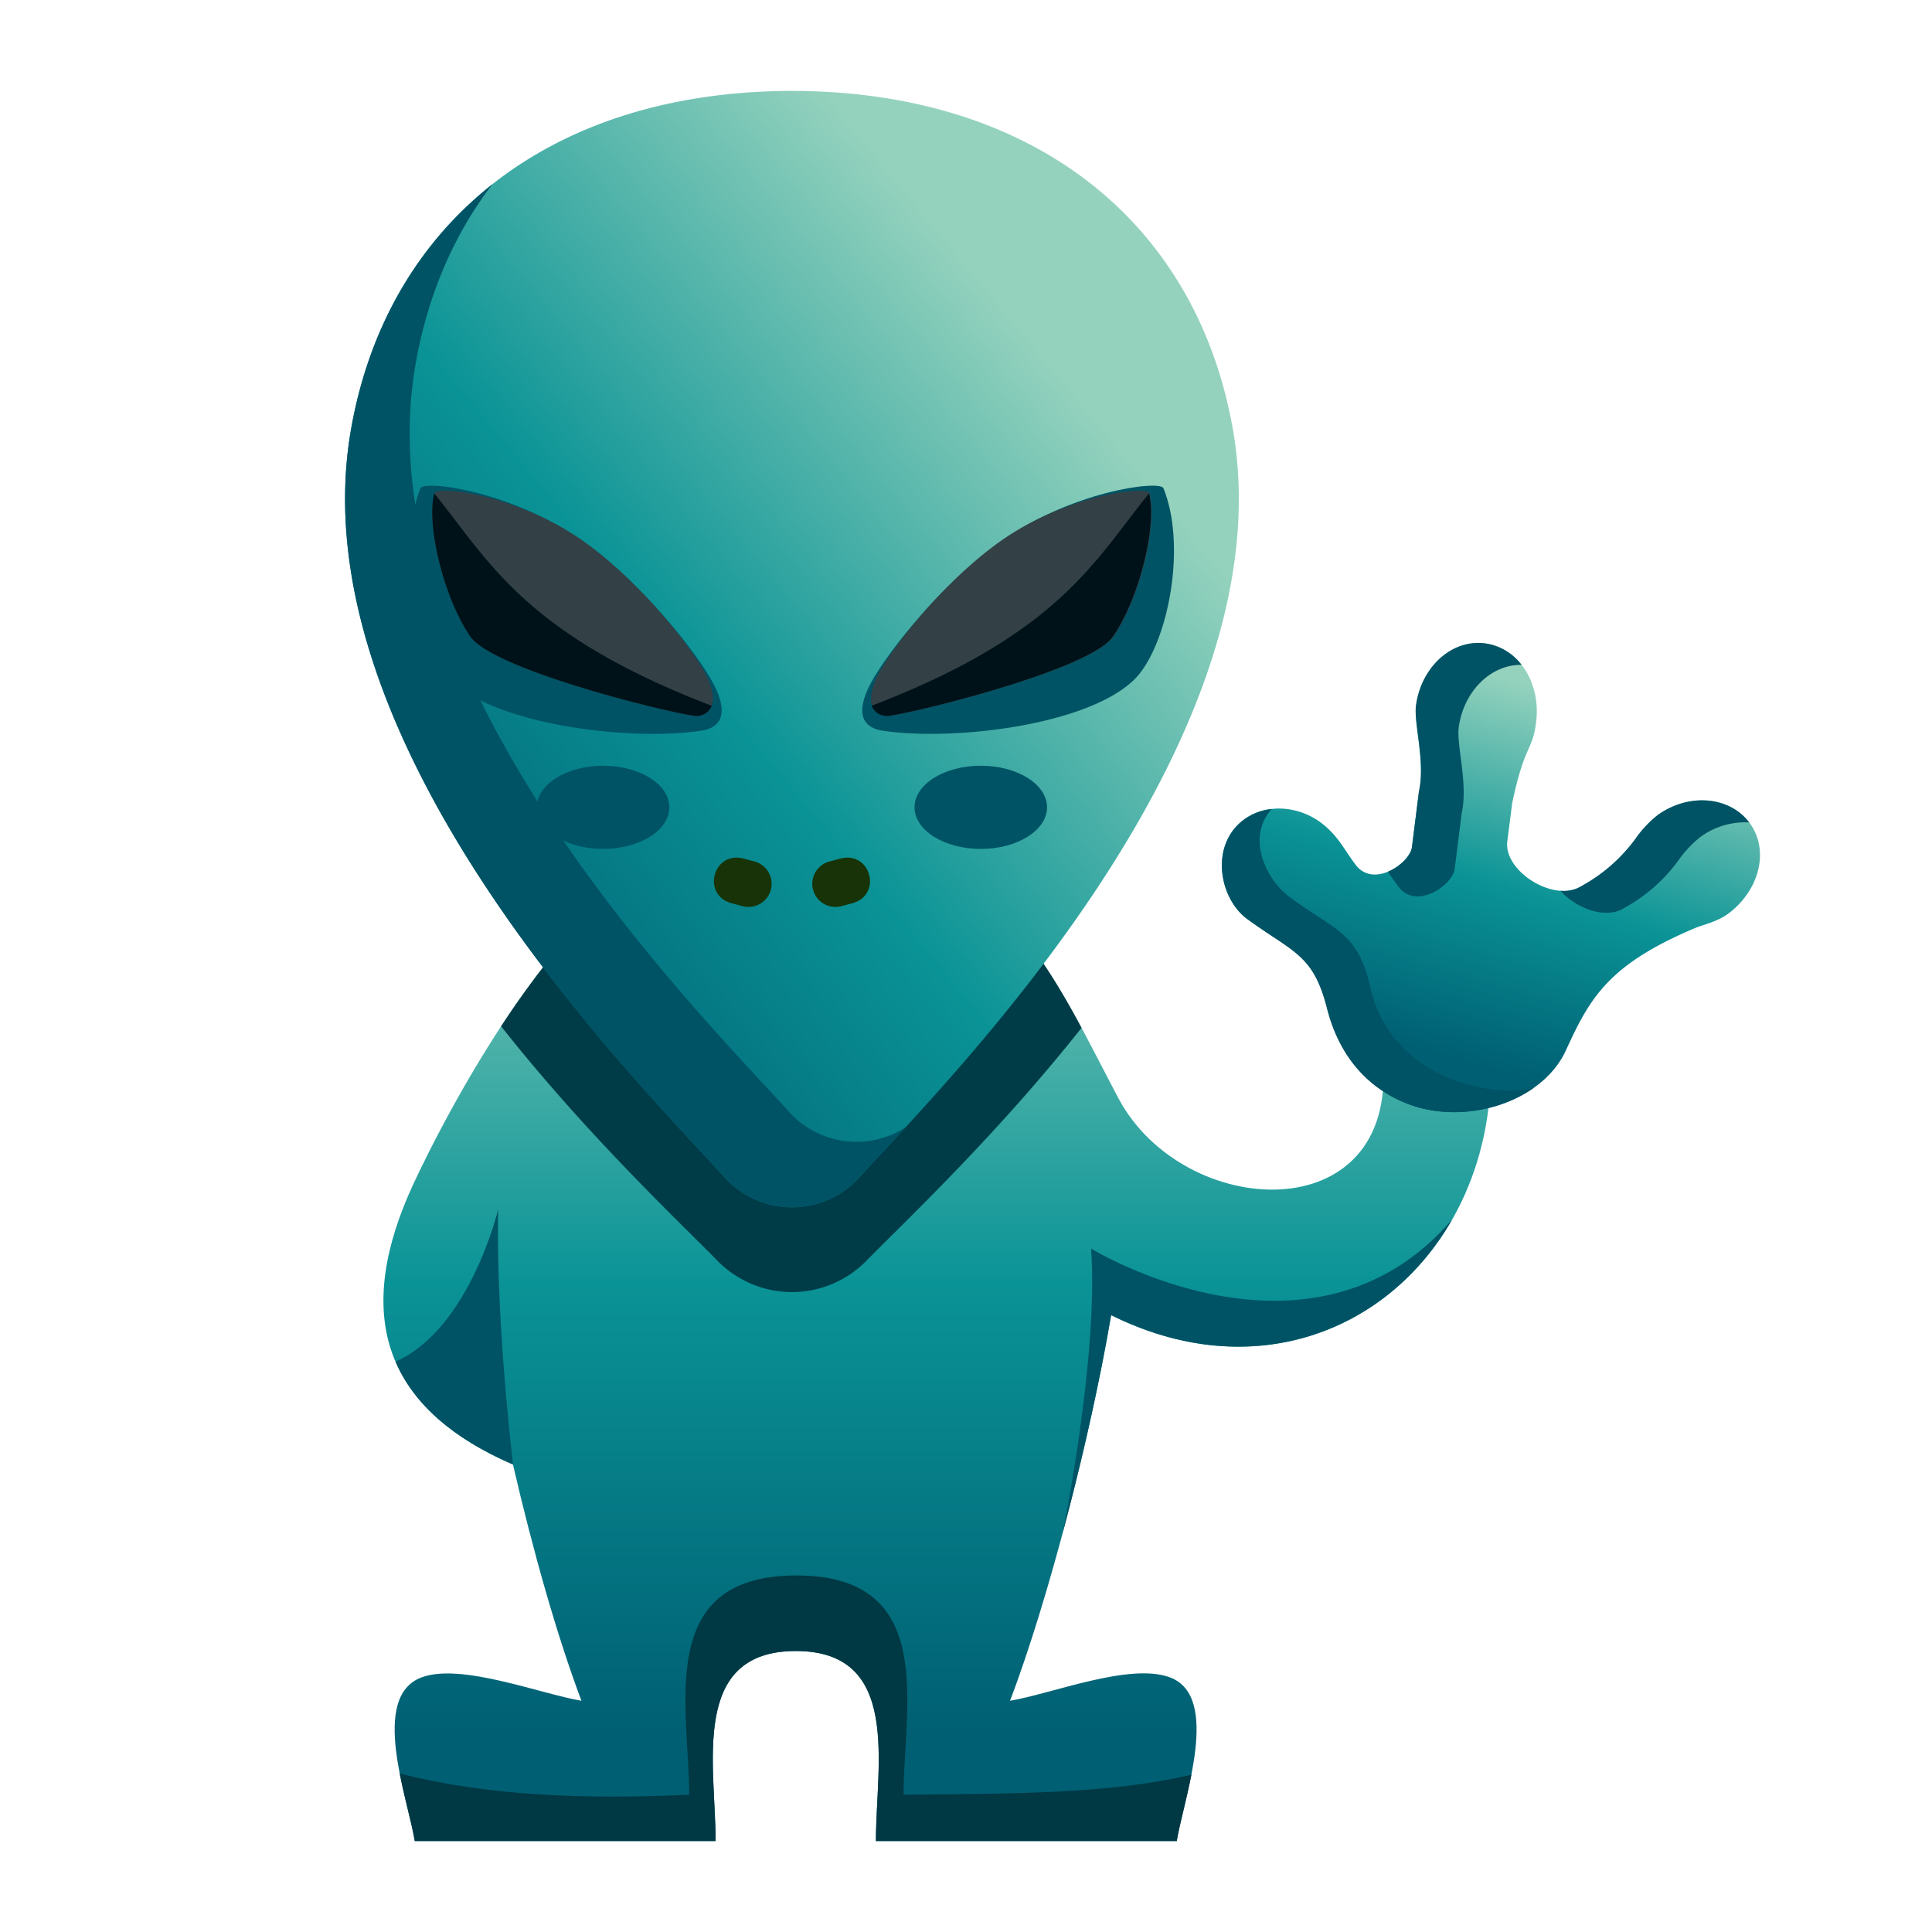<svg xmlns="http://www.w3.org/2000/svg" version="1.1" xmlns:xlink="http://www.w3.org/1999/xlink" xmlns:svgjs="http://svgjs.com/svgjs" width="512" height="512" x="0" y="0" viewBox="0 0 500 500" style="enable-background:new 0 0 512 512" xml:space="preserve" classname=""><g><linearGradient xmlns="http://www.w3.org/2000/svg" id="linear-gradient" gradientUnits="userSpaceOnUse" x1="242.535" x2="242.535" y1="448.835" y2="199.396"><stop offset="0" stop-color="#005f73"></stop><stop offset=".468" stop-color="#0a9396"></stop><stop offset="1" stop-color="#94d2bd"></stop></linearGradient><linearGradient xmlns="http://www.w3.org/2000/svg" id="linear-gradient-2" x1="371.554" x2="398.553" xmlns:xlink="http://www.w3.org/1999/xlink" xlink:href="#linear-gradient" y1="272.627" y2="178.132"></linearGradient><linearGradient xmlns="http://www.w3.org/2000/svg" id="linear-gradient-3" x1="95.195" x2="273.154" xmlns:xlink="http://www.w3.org/1999/xlink" xlink:href="#linear-gradient" y1="242.499" y2="94.747"></linearGradient><path xmlns="http://www.w3.org/2000/svg" d="m385.816 274.47h-27.928c3.648 44.264-51.576 41.4-68.431 9.776-14.632-27.453-28.7-61.928-64.134-64.033-13.162-.782-28 .137-41.186-.147-33.607-.723-69 68.795-77.151 86.34-15.315 32.986-8.557 57.758 25.77 72.607 5.15 22.293 11.5 44.678 17.722 61.144-10.682-1.806-31.232-9.895-41.42-6.037-13.415 5.079-3.514 31.289-1.714 42.34h77.856c0-19.6-6.73-49.176 20.745-49.176s20.744 29.544 20.744 49.176h77.854c1.788-10.973 11.532-37.32-1.713-42.34-10.369-3.93-30.535 4.2-41.421 6.037 9.952-26.326 20.695-67.783 26.155-99.8 51.06 25.359 99.436-11.68 98.252-65.887z" fill="url(#linear-gradient)" data-original="url(#linear-gradient)" classname=""></path><path xmlns="http://www.w3.org/2000/svg" d="m452.925 213.148c-5.029-7.053-15.715-8.057-23.867-2.244a28.483 28.483 0 0 0 -5.717 6.06 42.5 42.5 0 0 1 -13.96 12.3c-6.849 4.537-20.182-3.588-19.3-11.462l1.288-10.062c3.329-15.689 5.329-13.189 6.22-21.3 1.093-9.952-4.712-18.862-13.307-19.939s-16.445 6.12-17.817 16.038c-.642 4.638 2.483 14.638.753 22.309l-1.777 14.176c-.243 4.153-9.868 11.028-14.573 4.816-2.878-3.8-3.92-6.288-7.151-9.37-7.245-6.91-18.264-6.872-23.97-.355-6.237 7.124-3.558 18.937 3.1 23.771 11.977 8.7 17.041 9.1 20.6 23.1 2.751 10.818 9 19.508 19.472 24.124 15.36 6.769 36.112.36 42.339-13.277 6.166-13.5 10.94-22.2 33.5-31.683 1.864-.784 5.688-1.6 8.509-3.7 8.033-5.993 10.687-16.25 5.658-23.302z" fill="url(#linear-gradient-2)" data-original="url(#linear-gradient-2)"></path><path xmlns="http://www.w3.org/2000/svg" d="m233.841 464.475c0-22.655 9.009-56.748-27.741-56.748s-27.74 34.131-27.74 56.748c-27.2 1.266-52.755.243-74.911-5.5 1.3 6.694 3.2 13.216 3.895 17.481h77.856c0-19.6-6.73-49.176 20.745-49.176s20.744 29.544 20.744 49.176h77.854c.68-4.171 2.507-10.562 3.786-17.16-21.689 5.124-47.129 4.854-74.488 5.179z" fill="#003843" data-original="#003843"></path><path xmlns="http://www.w3.org/2000/svg" d="m185.772 326.379a26.982 26.982 0 0 0 38.367 0c9.973-10.195 33.423-32.178 55.766-60.372-12.1-22.51-26.747-44.141-54.582-45.794-13.162-.782-28 .137-41.186-.147-19.422-.418-39.442 22.623-54.454 45.535 22.432 28.376 46.052 50.517 56.089 60.778z" fill="#003c48" data-original="#003c48" classname=""></path><path xmlns="http://www.w3.org/2000/svg" d="m128.938 312.931s-7.352 30.959-26.574 39.45c4.658 10.865 14.6 19.8 30.392 26.632v.006c-2.82-25.068-4.181-48.376-3.818-66.088z" fill="#005365" data-original="#005365" classname=""></path><path xmlns="http://www.w3.org/2000/svg" d="m282.365 323.131c2 28-7.367 73.672-7.369 73.683 5.1-18.986 9.607-39.107 12.566-56.459 36.5 18.131 71.631 4.365 88.263-24.763-36.541 42.461-93.46 7.539-93.46 7.539z" fill="#005365" data-original="#005365" classname=""></path><path xmlns="http://www.w3.org/2000/svg" d="m319.026 110.879c-9.43-53.036-51.087-87.237-114.07-87.354-62.983.117-104.641 34.318-114.07 87.354-14.49 81.5 74.857 169.685 96.388 193.564a23.526 23.526 0 0 0 35.364 0c21.49-23.833 110.877-112.068 96.388-193.564z" fill="url(#linear-gradient-3)" data-original="url(#linear-gradient-3)" classname=""></path><g xmlns="http://www.w3.org/2000/svg" fill="#005365"><ellipse cx="156.087" cy="208.935" rx="17.146" ry="10.766" fill="#005365" data-original="#005365" classname=""></ellipse><ellipse cx="253.824" cy="208.935" rx="17.146" ry="10.766" fill="#005365" data-original="#005365" classname=""></ellipse><path d="m203.994 287.5c-21.53-23.878-110.877-112.068-96.387-193.563 3.148-17.708 9.894-33.312 19.822-46.253-19.229 15.181-31.862 36.865-36.543 63.195-14.49 81.5 74.857 169.685 96.388 193.564a23.526 23.526 0 0 0 35.364 0c2.839-3.149 6.863-7.422 11.676-12.654a23.472 23.472 0 0 1 -30.32-4.289z" fill="#005365" data-original="#005365" classname=""></path><path d="m185.255 178.177c3.9 8.548-.595 10.476-3.919 10.96-19.526 2.846-56.741-1.986-66.655-15.191-7.493-9.98-11.666-33.175-5.868-47.589.887-2.2 24.329.731 42.9 14.378 16.572 12.174 30.487 30.738 33.542 37.442z" fill="#005365" data-original="#005365" classname=""></path><path d="m224.664 178.177c-3.894 8.548.595 10.476 3.919 10.96 19.527 2.846 56.741-1.986 66.655-15.191 7.493-9.98 11.666-33.175 5.868-47.589-.887-2.2-24.329.731-42.9 14.378-16.572 12.174-30.488 30.738-33.542 37.442z" fill="#005365" data-original="#005365" classname=""></path></g><path xmlns="http://www.w3.org/2000/svg" d="m183.137 175.552c3.621 7.949-.752 10.147-3.836 9.651-10-1.611-51.807-12.224-57.55-20.437-6.649-9.51-11.518-28.557-9.363-37.08.541-2.143 22.292.361 39.562 13.05 15.407 11.32 28.35 28.583 31.187 34.816z" fill="#334147" data-original="#334147"></path><path xmlns="http://www.w3.org/2000/svg" d="m226.774 175.552c-3.621 7.949.752 10.147 3.836 9.651 10-1.611 51.807-12.224 57.55-20.437 6.649-9.51 11.518-28.557 9.363-37.08-.541-2.143-22.292.361-39.562 13.05-15.407 11.32-28.347 28.583-31.187 34.816z" fill="#334147" data-original="#334147"></path><path xmlns="http://www.w3.org/2000/svg" d="m112.388 127.685c-2.154 8.523 2.715 27.57 9.364 37.08 5.743 8.213 47.554 18.826 57.55 20.437a4.3 4.3 0 0 0 4.89-2.547c-48.534-18.614-57.661-37.529-71.804-54.97z" fill="#001219" data-original="#001219"></path><path xmlns="http://www.w3.org/2000/svg" d="m297.366 127.685c2.154 8.523-2.715 27.57-9.364 37.08-5.743 8.213-47.554 18.826-57.55 20.437a4.294 4.294 0 0 1 -4.889-2.547c48.537-18.614 57.661-37.529 71.803-54.97z" fill="#001219" data-original="#001219"></path><path xmlns="http://www.w3.org/2000/svg" d="m354.632 255.48c-3.191-14.089-8.625-14.4-20.6-23.1-6.656-4.834-11.334-15.647-5.1-22.771.076-.087.164-.161.242-.246a14.48 14.48 0 0 0 -9.427 4.746c-6.237 7.124-3.558 18.937 3.1 23.771 11.977 8.7 17.041 9.1 20.6 23.1 2.751 10.818 9 19.508 19.472 24.124 11 4.85 24.775 2.933 33.99-3.557-7.935 2.529-36.544-.747-42.277-26.067z" fill="#005365" data-original="#005365" classname=""></path><path xmlns="http://www.w3.org/2000/svg" d="m403.848 230.53c4.112 4.652 11.883 7.516 16.59 4.4a42.517 42.517 0 0 0 13.96-12.3 28.491 28.491 0 0 1 5.717-6.061 19.651 19.651 0 0 1 12.564-3.728c-5.121-6.763-15.593-7.663-23.621-1.938a28.483 28.483 0 0 0 -5.717 6.06 42.5 42.5 0 0 1 -13.96 12.3 8.748 8.748 0 0 1 -5.533 1.267z" fill="#005365" data-original="#005365" classname=""></path><path xmlns="http://www.w3.org/2000/svg" d="m361.927 229.5c4.7 6.211 14.329-.664 14.572-4.816l1.777-14.176c1.73-7.672-1.4-17.672-.753-22.31 1.289-9.313 8.29-16.226 16.256-16.141a14.286 14.286 0 0 0 -9.5-5.563c-8.6-1.077-16.444 6.12-17.817 16.038-.642 4.638 2.483 14.638.753 22.309l-1.777 14.176c-.13 2.22-2.941 5.216-6.248 6.577.796 1.184 1.631 2.449 2.737 3.906z" fill="#005365" data-original="#005365" classname=""></path><path xmlns="http://www.w3.org/2000/svg" d="m189.158 233.709 3 .8a5.981 5.981 0 1 0 3.1-11.555l-3-.8c-7.698-1.813-10.676 9.274-3.1 11.555z" fill="#173307" data-original="#173307"></path><path xmlns="http://www.w3.org/2000/svg" d="m217.656 222.154-3 .8a5.981 5.981 0 1 0 3.1 11.555l3-.8c7.571-2.28 4.598-13.37-3.1-11.555z" fill="#173307" data-original="#173307"></path></g></svg>